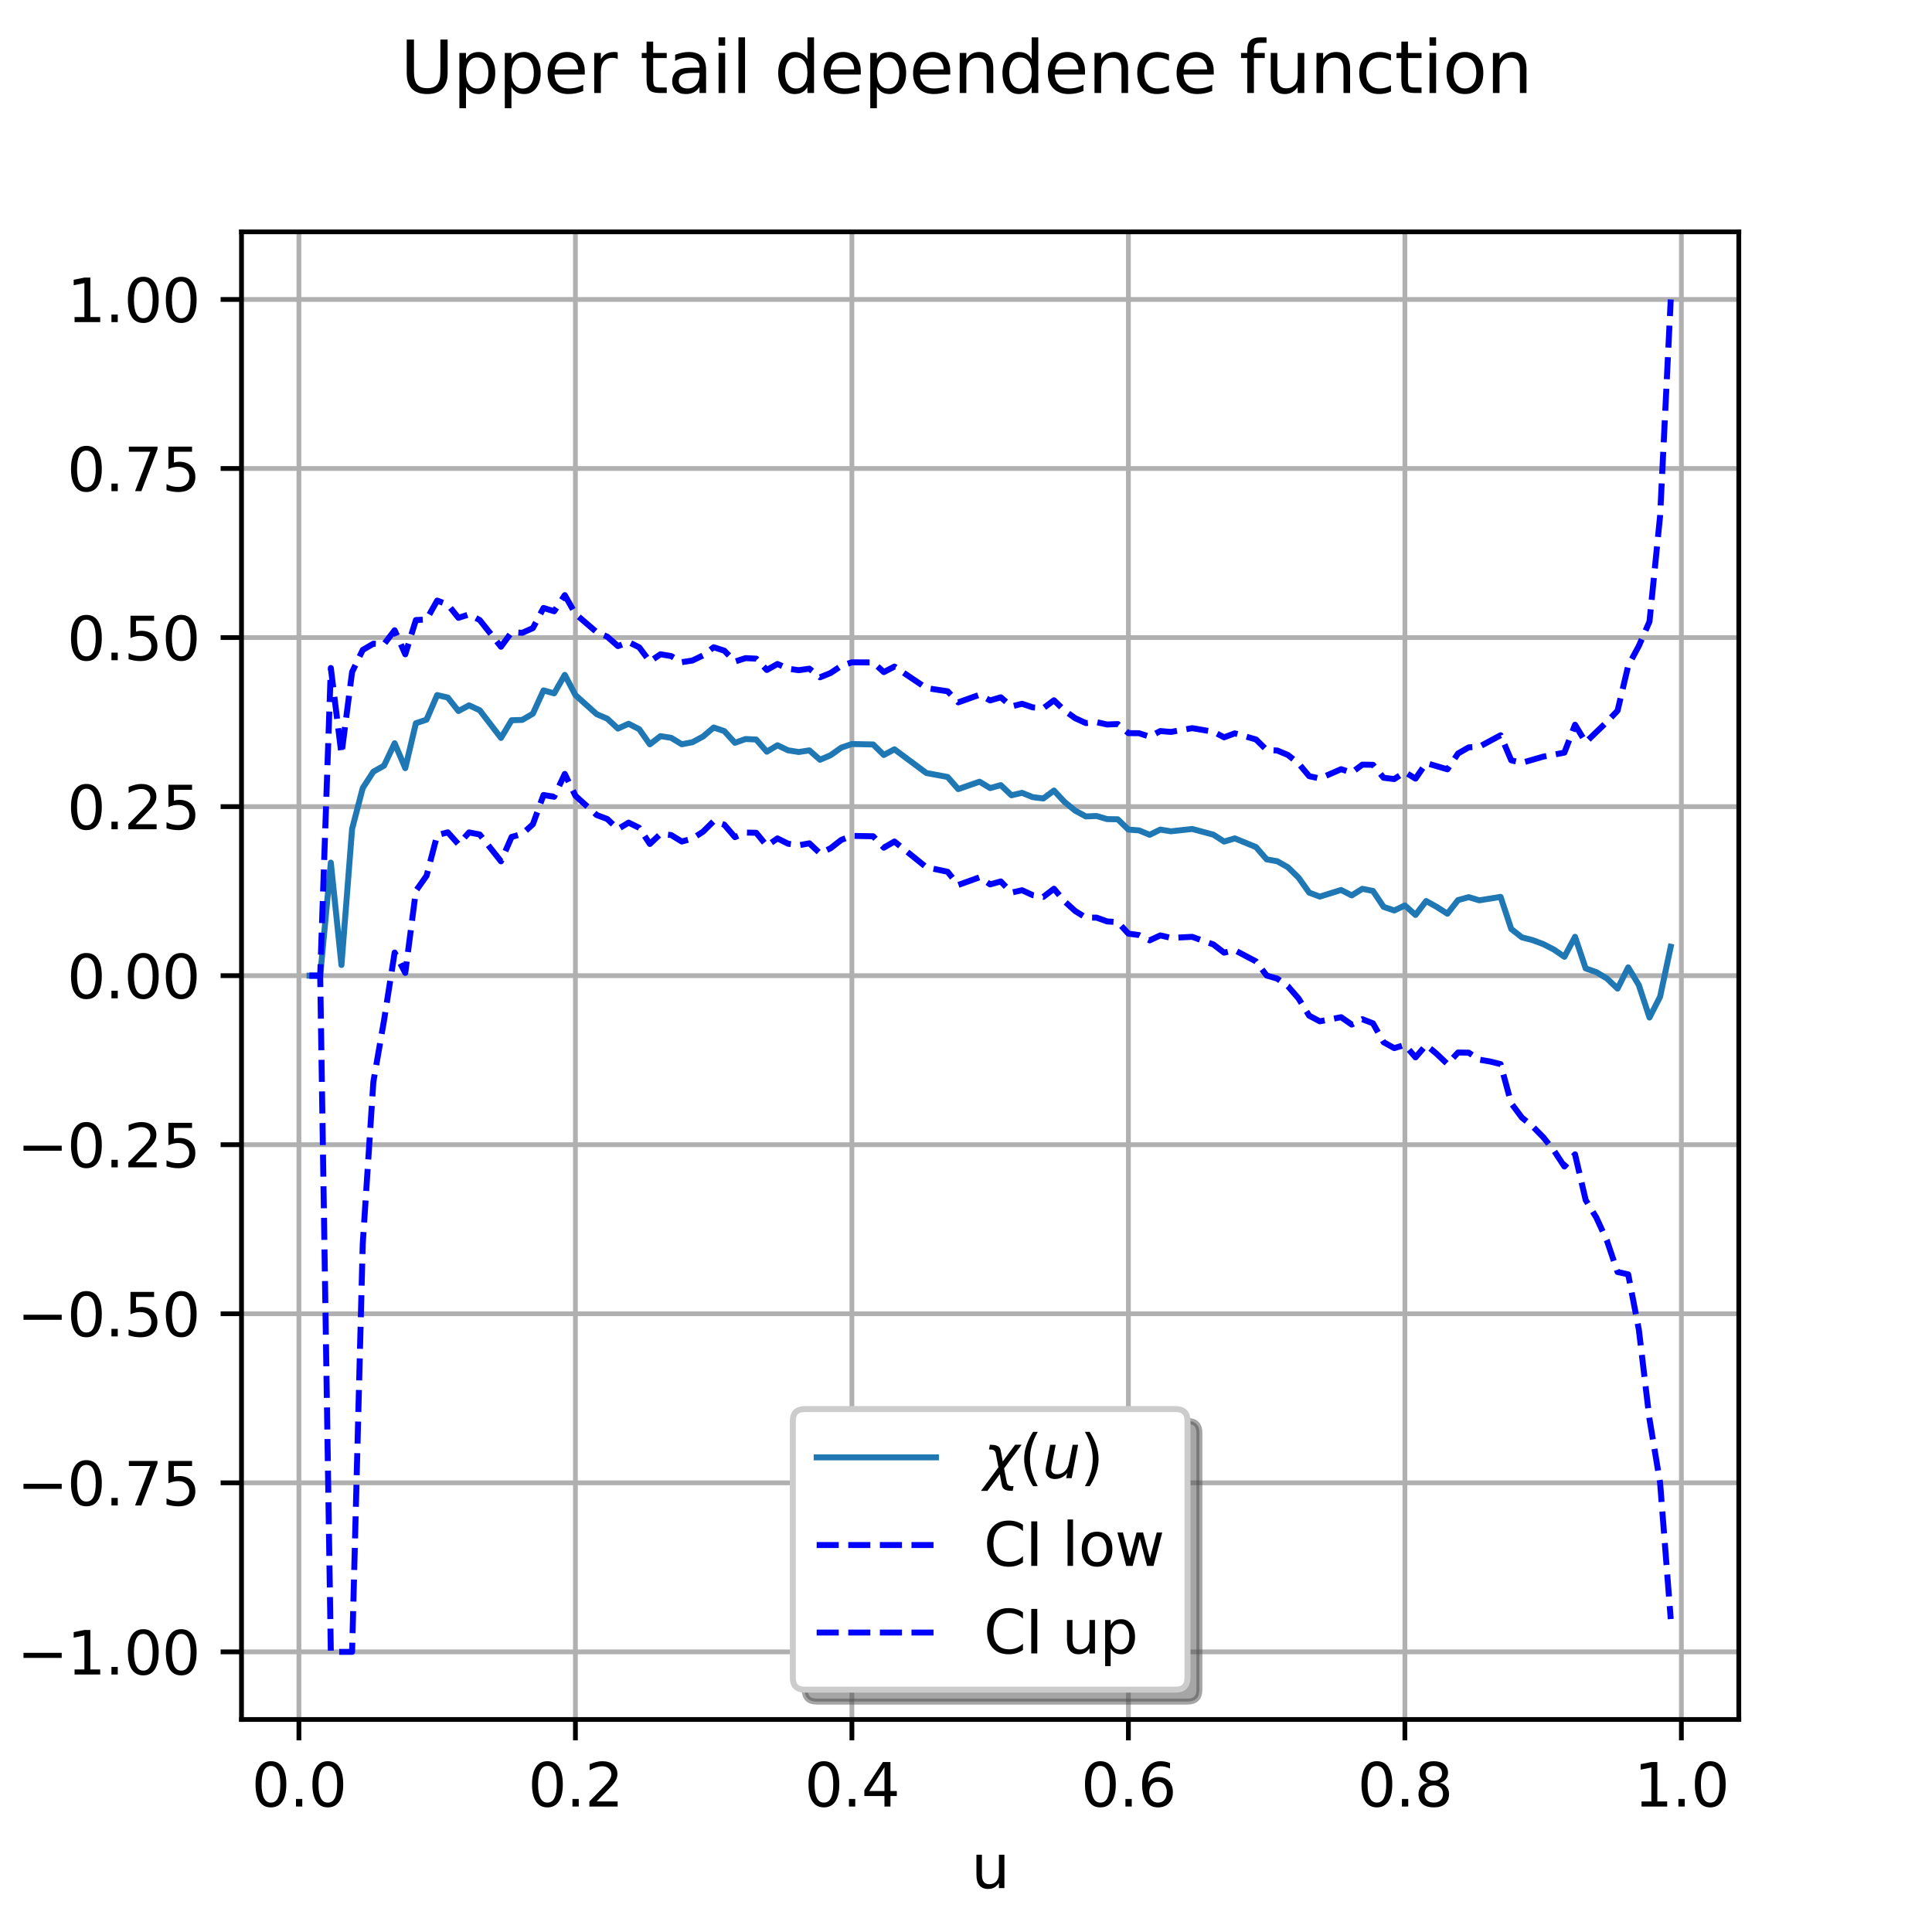 <?xml version="1.0" encoding="utf-8" standalone="no"?>
<!DOCTYPE svg PUBLIC "-//W3C//DTD SVG 1.1//EN"
  "http://www.w3.org/Graphics/SVG/1.1/DTD/svg11.dtd">
<svg xmlns:xlink="http://www.w3.org/1999/xlink" width="324pt" height="324pt" viewBox="0 0 324 324" xmlns="http://www.w3.org/2000/svg" version="1.1">
 <defs>
  <style type="text/css">*{stroke-linejoin: round; stroke-linecap: butt}</style>
 </defs>
 <g id="figure_1">
  <g id="patch_1">
   <path d="M 0 324 
L 324 324 
L 324 0 
L 0 0 
z
" style="fill: #ffffff"/>
  </g>
  <g id="axes_1">
   <g id="patch_2">
    <path d="M 40.5 288.36 
L 291.6 288.36 
L 291.6 38.88 
L 40.5 38.88 
z
" style="fill: #ffffff"/>
   </g>
   <g id="matplotlib.axis_1">
    <g id="xtick_1">
     <g id="line2d_1">
      <path d="M 50.13 288.36 
L 50.13 38.88 
" clip-path="url(#p26a3f59094)" style="fill: none; stroke: #b0b0b0; stroke-width: 0.8; stroke-linecap: square"/>
     </g>
     <g id="line2d_2">
      <defs>
       <path id="m12a6eae3e2" d="M 0 0 
L 0 3.5 
" style="stroke: #000000; stroke-width: 0.8"/>
      </defs>
      <g>
       <use xlink:href="#m12a6eae3e2" x="50.13" y="288.36" style="stroke: #000000; stroke-width: 0.8"/>
      </g>
     </g>
     <g id="text_1">
      <!-- 0.0 -->
      <g transform="translate(42.179 302.958) scale(0.1 -0.1)">
       <defs>
        <path id="DejaVuSans-30" d="M 2034 4250 
Q 1547 4250 1301 3770 
Q 1056 3291 1056 2328 
Q 1056 1369 1301 889 
Q 1547 409 2034 409 
Q 2525 409 2770 889 
Q 3016 1369 3016 2328 
Q 3016 3291 2770 3770 
Q 2525 4250 2034 4250 
z
M 2034 4750 
Q 2819 4750 3233 4129 
Q 3647 3509 3647 2328 
Q 3647 1150 3233 529 
Q 2819 -91 2034 -91 
Q 1250 -91 836 529 
Q 422 1150 422 2328 
Q 422 3509 836 4129 
Q 1250 4750 2034 4750 
z
" transform="scale(0.016)"/>
        <path id="DejaVuSans-2e" d="M 684 794 
L 1344 794 
L 1344 0 
L 684 0 
L 684 794 
z
" transform="scale(0.016)"/>
       </defs>
       <use xlink:href="#DejaVuSans-30"/>
       <use xlink:href="#DejaVuSans-2e" transform="translate(63.623 0)"/>
       <use xlink:href="#DejaVuSans-30" transform="translate(95.41 0)"/>
      </g>
     </g>
    </g>
    <g id="xtick_2">
     <g id="line2d_3">
      <path d="M 96.498 288.36 
L 96.498 38.88 
" clip-path="url(#p26a3f59094)" style="fill: none; stroke: #b0b0b0; stroke-width: 0.8; stroke-linecap: square"/>
     </g>
     <g id="line2d_4">
      <g>
       <use xlink:href="#m12a6eae3e2" x="96.498" y="288.36" style="stroke: #000000; stroke-width: 0.8"/>
      </g>
     </g>
     <g id="text_2">
      <!-- 0.2 -->
      <g transform="translate(88.547 302.958) scale(0.1 -0.1)">
       <defs>
        <path id="DejaVuSans-32" d="M 1228 531 
L 3431 531 
L 3431 0 
L 469 0 
L 469 531 
Q 828 903 1448 1529 
Q 2069 2156 2228 2338 
Q 2531 2678 2651 2914 
Q 2772 3150 2772 3378 
Q 2772 3750 2511 3984 
Q 2250 4219 1831 4219 
Q 1534 4219 1204 4116 
Q 875 4013 500 3803 
L 500 4441 
Q 881 4594 1212 4672 
Q 1544 4750 1819 4750 
Q 2544 4750 2975 4387 
Q 3406 4025 3406 3419 
Q 3406 3131 3298 2873 
Q 3191 2616 2906 2266 
Q 2828 2175 2409 1742 
Q 1991 1309 1228 531 
z
" transform="scale(0.016)"/>
       </defs>
       <use xlink:href="#DejaVuSans-30"/>
       <use xlink:href="#DejaVuSans-2e" transform="translate(63.623 0)"/>
       <use xlink:href="#DejaVuSans-32" transform="translate(95.41 0)"/>
      </g>
     </g>
    </g>
    <g id="xtick_3">
     <g id="line2d_5">
      <path d="M 142.866 288.36 
L 142.866 38.88 
" clip-path="url(#p26a3f59094)" style="fill: none; stroke: #b0b0b0; stroke-width: 0.8; stroke-linecap: square"/>
     </g>
     <g id="line2d_6">
      <g>
       <use xlink:href="#m12a6eae3e2" x="142.866" y="288.36" style="stroke: #000000; stroke-width: 0.8"/>
      </g>
     </g>
     <g id="text_3">
      <!-- 0.4 -->
      <g transform="translate(134.914 302.958) scale(0.1 -0.1)">
       <defs>
        <path id="DejaVuSans-34" d="M 2419 4116 
L 825 1625 
L 2419 1625 
L 2419 4116 
z
M 2253 4666 
L 3047 4666 
L 3047 1625 
L 3713 1625 
L 3713 1100 
L 3047 1100 
L 3047 0 
L 2419 0 
L 2419 1100 
L 313 1100 
L 313 1709 
L 2253 4666 
z
" transform="scale(0.016)"/>
       </defs>
       <use xlink:href="#DejaVuSans-30"/>
       <use xlink:href="#DejaVuSans-2e" transform="translate(63.623 0)"/>
       <use xlink:href="#DejaVuSans-34" transform="translate(95.41 0)"/>
      </g>
     </g>
    </g>
    <g id="xtick_4">
     <g id="line2d_7">
      <path d="M 189.234 288.36 
L 189.234 38.88 
" clip-path="url(#p26a3f59094)" style="fill: none; stroke: #b0b0b0; stroke-width: 0.8; stroke-linecap: square"/>
     </g>
     <g id="line2d_8">
      <g>
       <use xlink:href="#m12a6eae3e2" x="189.234" y="288.36" style="stroke: #000000; stroke-width: 0.8"/>
      </g>
     </g>
     <g id="text_4">
      <!-- 0.6 -->
      <g transform="translate(181.282 302.958) scale(0.1 -0.1)">
       <defs>
        <path id="DejaVuSans-36" d="M 2113 2584 
Q 1688 2584 1439 2293 
Q 1191 2003 1191 1497 
Q 1191 994 1439 701 
Q 1688 409 2113 409 
Q 2538 409 2786 701 
Q 3034 994 3034 1497 
Q 3034 2003 2786 2293 
Q 2538 2584 2113 2584 
z
M 3366 4563 
L 3366 3988 
Q 3128 4100 2886 4159 
Q 2644 4219 2406 4219 
Q 1781 4219 1451 3797 
Q 1122 3375 1075 2522 
Q 1259 2794 1537 2939 
Q 1816 3084 2150 3084 
Q 2853 3084 3261 2657 
Q 3669 2231 3669 1497 
Q 3669 778 3244 343 
Q 2819 -91 2113 -91 
Q 1303 -91 875 529 
Q 447 1150 447 2328 
Q 447 3434 972 4092 
Q 1497 4750 2381 4750 
Q 2619 4750 2861 4703 
Q 3103 4656 3366 4563 
z
" transform="scale(0.016)"/>
       </defs>
       <use xlink:href="#DejaVuSans-30"/>
       <use xlink:href="#DejaVuSans-2e" transform="translate(63.623 0)"/>
       <use xlink:href="#DejaVuSans-36" transform="translate(95.41 0)"/>
      </g>
     </g>
    </g>
    <g id="xtick_5">
     <g id="line2d_9">
      <path d="M 235.602 288.36 
L 235.602 38.88 
" clip-path="url(#p26a3f59094)" style="fill: none; stroke: #b0b0b0; stroke-width: 0.8; stroke-linecap: square"/>
     </g>
     <g id="line2d_10">
      <g>
       <use xlink:href="#m12a6eae3e2" x="235.602" y="288.36" style="stroke: #000000; stroke-width: 0.8"/>
      </g>
     </g>
     <g id="text_5">
      <!-- 0.8 -->
      <g transform="translate(227.65 302.958) scale(0.1 -0.1)">
       <defs>
        <path id="DejaVuSans-38" d="M 2034 2216 
Q 1584 2216 1326 1975 
Q 1069 1734 1069 1313 
Q 1069 891 1326 650 
Q 1584 409 2034 409 
Q 2484 409 2743 651 
Q 3003 894 3003 1313 
Q 3003 1734 2745 1975 
Q 2488 2216 2034 2216 
z
M 1403 2484 
Q 997 2584 770 2862 
Q 544 3141 544 3541 
Q 544 4100 942 4425 
Q 1341 4750 2034 4750 
Q 2731 4750 3128 4425 
Q 3525 4100 3525 3541 
Q 3525 3141 3298 2862 
Q 3072 2584 2669 2484 
Q 3125 2378 3379 2068 
Q 3634 1759 3634 1313 
Q 3634 634 3220 271 
Q 2806 -91 2034 -91 
Q 1263 -91 848 271 
Q 434 634 434 1313 
Q 434 1759 690 2068 
Q 947 2378 1403 2484 
z
M 1172 3481 
Q 1172 3119 1398 2916 
Q 1625 2713 2034 2713 
Q 2441 2713 2670 2916 
Q 2900 3119 2900 3481 
Q 2900 3844 2670 4047 
Q 2441 4250 2034 4250 
Q 1625 4250 1398 4047 
Q 1172 3844 1172 3481 
z
" transform="scale(0.016)"/>
       </defs>
       <use xlink:href="#DejaVuSans-30"/>
       <use xlink:href="#DejaVuSans-2e" transform="translate(63.623 0)"/>
       <use xlink:href="#DejaVuSans-38" transform="translate(95.41 0)"/>
      </g>
     </g>
    </g>
    <g id="xtick_6">
     <g id="line2d_11">
      <path d="M 281.97 288.36 
L 281.97 38.88 
" clip-path="url(#p26a3f59094)" style="fill: none; stroke: #b0b0b0; stroke-width: 0.8; stroke-linecap: square"/>
     </g>
     <g id="line2d_12">
      <g>
       <use xlink:href="#m12a6eae3e2" x="281.97" y="288.36" style="stroke: #000000; stroke-width: 0.8"/>
      </g>
     </g>
     <g id="text_6">
      <!-- 1.0 -->
      <g transform="translate(274.018 302.958) scale(0.1 -0.1)">
       <defs>
        <path id="DejaVuSans-31" d="M 794 531 
L 1825 531 
L 1825 4091 
L 703 3866 
L 703 4441 
L 1819 4666 
L 2450 4666 
L 2450 531 
L 3481 531 
L 3481 0 
L 794 0 
L 794 531 
z
" transform="scale(0.016)"/>
       </defs>
       <use xlink:href="#DejaVuSans-31"/>
       <use xlink:href="#DejaVuSans-2e" transform="translate(63.623 0)"/>
       <use xlink:href="#DejaVuSans-30" transform="translate(95.41 0)"/>
      </g>
     </g>
    </g>
    <g id="text_7">
     <!-- u -->
     <g transform="translate(162.881 316.637) scale(0.1 -0.1)">
      <defs>
       <path id="DejaVuSans-75" d="M 544 1381 
L 544 3500 
L 1119 3500 
L 1119 1403 
Q 1119 906 1312 657 
Q 1506 409 1894 409 
Q 2359 409 2629 706 
Q 2900 1003 2900 1516 
L 2900 3500 
L 3475 3500 
L 3475 0 
L 2900 0 
L 2900 538 
Q 2691 219 2414 64 
Q 2138 -91 1772 -91 
Q 1169 -91 856 284 
Q 544 659 544 1381 
z
M 1991 3584 
L 1991 3584 
z
" transform="scale(0.016)"/>
      </defs>
      <use xlink:href="#DejaVuSans-75"/>
     </g>
    </g>
   </g>
   <g id="matplotlib.axis_2">
    <g id="ytick_1">
     <g id="line2d_13">
      <path d="M 40.5 277.02 
L 291.6 277.02 
" clip-path="url(#p26a3f59094)" style="fill: none; stroke: #b0b0b0; stroke-width: 0.8; stroke-linecap: square"/>
     </g>
     <g id="line2d_14">
      <defs>
       <path id="m777d303956" d="M 0 0 
L -3.5 0 
" style="stroke: #000000; stroke-width: 0.8"/>
      </defs>
      <g>
       <use xlink:href="#m777d303956" x="40.5" y="277.02" style="stroke: #000000; stroke-width: 0.8"/>
      </g>
     </g>
     <g id="text_8">
      <!-- −1.00 -->
      <g transform="translate(2.855 280.819) scale(0.1 -0.1)">
       <defs>
        <path id="DejaVuSans-2212" d="M 678 2272 
L 4684 2272 
L 4684 1741 
L 678 1741 
L 678 2272 
z
" transform="scale(0.016)"/>
       </defs>
       <use xlink:href="#DejaVuSans-2212"/>
       <use xlink:href="#DejaVuSans-31" transform="translate(83.789 0)"/>
       <use xlink:href="#DejaVuSans-2e" transform="translate(147.412 0)"/>
       <use xlink:href="#DejaVuSans-30" transform="translate(179.199 0)"/>
       <use xlink:href="#DejaVuSans-30" transform="translate(242.822 0)"/>
      </g>
     </g>
    </g>
    <g id="ytick_2">
     <g id="line2d_15">
      <path d="M 40.5 248.67 
L 291.6 248.67 
" clip-path="url(#p26a3f59094)" style="fill: none; stroke: #b0b0b0; stroke-width: 0.8; stroke-linecap: square"/>
     </g>
     <g id="line2d_16">
      <g>
       <use xlink:href="#m777d303956" x="40.5" y="248.67" style="stroke: #000000; stroke-width: 0.8"/>
      </g>
     </g>
     <g id="text_9">
      <!-- −0.75 -->
      <g transform="translate(2.855 252.469) scale(0.1 -0.1)">
       <defs>
        <path id="DejaVuSans-37" d="M 525 4666 
L 3525 4666 
L 3525 4397 
L 1831 0 
L 1172 0 
L 2766 4134 
L 525 4134 
L 525 4666 
z
" transform="scale(0.016)"/>
        <path id="DejaVuSans-35" d="M 691 4666 
L 3169 4666 
L 3169 4134 
L 1269 4134 
L 1269 2991 
Q 1406 3038 1543 3061 
Q 1681 3084 1819 3084 
Q 2600 3084 3056 2656 
Q 3513 2228 3513 1497 
Q 3513 744 3044 326 
Q 2575 -91 1722 -91 
Q 1428 -91 1123 -41 
Q 819 9 494 109 
L 494 744 
Q 775 591 1075 516 
Q 1375 441 1709 441 
Q 2250 441 2565 725 
Q 2881 1009 2881 1497 
Q 2881 1984 2565 2268 
Q 2250 2553 1709 2553 
Q 1456 2553 1204 2497 
Q 953 2441 691 2322 
L 691 4666 
z
" transform="scale(0.016)"/>
       </defs>
       <use xlink:href="#DejaVuSans-2212"/>
       <use xlink:href="#DejaVuSans-30" transform="translate(83.789 0)"/>
       <use xlink:href="#DejaVuSans-2e" transform="translate(147.412 0)"/>
       <use xlink:href="#DejaVuSans-37" transform="translate(179.199 0)"/>
       <use xlink:href="#DejaVuSans-35" transform="translate(242.822 0)"/>
      </g>
     </g>
    </g>
    <g id="ytick_3">
     <g id="line2d_17">
      <path d="M 40.5 220.32 
L 291.6 220.32 
" clip-path="url(#p26a3f59094)" style="fill: none; stroke: #b0b0b0; stroke-width: 0.8; stroke-linecap: square"/>
     </g>
     <g id="line2d_18">
      <g>
       <use xlink:href="#m777d303956" x="40.5" y="220.32" style="stroke: #000000; stroke-width: 0.8"/>
      </g>
     </g>
     <g id="text_10">
      <!-- −0.50 -->
      <g transform="translate(2.855 224.119) scale(0.1 -0.1)">
       <use xlink:href="#DejaVuSans-2212"/>
       <use xlink:href="#DejaVuSans-30" transform="translate(83.789 0)"/>
       <use xlink:href="#DejaVuSans-2e" transform="translate(147.412 0)"/>
       <use xlink:href="#DejaVuSans-35" transform="translate(179.199 0)"/>
       <use xlink:href="#DejaVuSans-30" transform="translate(242.822 0)"/>
      </g>
     </g>
    </g>
    <g id="ytick_4">
     <g id="line2d_19">
      <path d="M 40.5 191.97 
L 291.6 191.97 
" clip-path="url(#p26a3f59094)" style="fill: none; stroke: #b0b0b0; stroke-width: 0.8; stroke-linecap: square"/>
     </g>
     <g id="line2d_20">
      <g>
       <use xlink:href="#m777d303956" x="40.5" y="191.97" style="stroke: #000000; stroke-width: 0.8"/>
      </g>
     </g>
     <g id="text_11">
      <!-- −0.25 -->
      <g transform="translate(2.855 195.769) scale(0.1 -0.1)">
       <use xlink:href="#DejaVuSans-2212"/>
       <use xlink:href="#DejaVuSans-30" transform="translate(83.789 0)"/>
       <use xlink:href="#DejaVuSans-2e" transform="translate(147.412 0)"/>
       <use xlink:href="#DejaVuSans-32" transform="translate(179.199 0)"/>
       <use xlink:href="#DejaVuSans-35" transform="translate(242.822 0)"/>
      </g>
     </g>
    </g>
    <g id="ytick_5">
     <g id="line2d_21">
      <path d="M 40.5 163.62 
L 291.6 163.62 
" clip-path="url(#p26a3f59094)" style="fill: none; stroke: #b0b0b0; stroke-width: 0.8; stroke-linecap: square"/>
     </g>
     <g id="line2d_22">
      <g>
       <use xlink:href="#m777d303956" x="40.5" y="163.62" style="stroke: #000000; stroke-width: 0.8"/>
      </g>
     </g>
     <g id="text_12">
      <!-- 0.00 -->
      <g transform="translate(11.234 167.419) scale(0.1 -0.1)">
       <use xlink:href="#DejaVuSans-30"/>
       <use xlink:href="#DejaVuSans-2e" transform="translate(63.623 0)"/>
       <use xlink:href="#DejaVuSans-30" transform="translate(95.41 0)"/>
       <use xlink:href="#DejaVuSans-30" transform="translate(159.033 0)"/>
      </g>
     </g>
    </g>
    <g id="ytick_6">
     <g id="line2d_23">
      <path d="M 40.5 135.27 
L 291.6 135.27 
" clip-path="url(#p26a3f59094)" style="fill: none; stroke: #b0b0b0; stroke-width: 0.8; stroke-linecap: square"/>
     </g>
     <g id="line2d_24">
      <g>
       <use xlink:href="#m777d303956" x="40.5" y="135.27" style="stroke: #000000; stroke-width: 0.8"/>
      </g>
     </g>
     <g id="text_13">
      <!-- 0.25 -->
      <g transform="translate(11.234 139.069) scale(0.1 -0.1)">
       <use xlink:href="#DejaVuSans-30"/>
       <use xlink:href="#DejaVuSans-2e" transform="translate(63.623 0)"/>
       <use xlink:href="#DejaVuSans-32" transform="translate(95.41 0)"/>
       <use xlink:href="#DejaVuSans-35" transform="translate(159.033 0)"/>
      </g>
     </g>
    </g>
    <g id="ytick_7">
     <g id="line2d_25">
      <path d="M 40.5 106.92 
L 291.6 106.92 
" clip-path="url(#p26a3f59094)" style="fill: none; stroke: #b0b0b0; stroke-width: 0.8; stroke-linecap: square"/>
     </g>
     <g id="line2d_26">
      <g>
       <use xlink:href="#m777d303956" x="40.5" y="106.92" style="stroke: #000000; stroke-width: 0.8"/>
      </g>
     </g>
     <g id="text_14">
      <!-- 0.50 -->
      <g transform="translate(11.234 110.719) scale(0.1 -0.1)">
       <use xlink:href="#DejaVuSans-30"/>
       <use xlink:href="#DejaVuSans-2e" transform="translate(63.623 0)"/>
       <use xlink:href="#DejaVuSans-35" transform="translate(95.41 0)"/>
       <use xlink:href="#DejaVuSans-30" transform="translate(159.033 0)"/>
      </g>
     </g>
    </g>
    <g id="ytick_8">
     <g id="line2d_27">
      <path d="M 40.5 78.57 
L 291.6 78.57 
" clip-path="url(#p26a3f59094)" style="fill: none; stroke: #b0b0b0; stroke-width: 0.8; stroke-linecap: square"/>
     </g>
     <g id="line2d_28">
      <g>
       <use xlink:href="#m777d303956" x="40.5" y="78.57" style="stroke: #000000; stroke-width: 0.8"/>
      </g>
     </g>
     <g id="text_15">
      <!-- 0.75 -->
      <g transform="translate(11.234 82.369) scale(0.1 -0.1)">
       <use xlink:href="#DejaVuSans-30"/>
       <use xlink:href="#DejaVuSans-2e" transform="translate(63.623 0)"/>
       <use xlink:href="#DejaVuSans-37" transform="translate(95.41 0)"/>
       <use xlink:href="#DejaVuSans-35" transform="translate(159.033 0)"/>
      </g>
     </g>
    </g>
    <g id="ytick_9">
     <g id="line2d_29">
      <path d="M 40.5 50.22 
L 291.6 50.22 
" clip-path="url(#p26a3f59094)" style="fill: none; stroke: #b0b0b0; stroke-width: 0.8; stroke-linecap: square"/>
     </g>
     <g id="line2d_30">
      <g>
       <use xlink:href="#m777d303956" x="40.5" y="50.22" style="stroke: #000000; stroke-width: 0.8"/>
      </g>
     </g>
     <g id="text_16">
      <!-- 1.00 -->
      <g transform="translate(11.234 54.019) scale(0.1 -0.1)">
       <use xlink:href="#DejaVuSans-31"/>
       <use xlink:href="#DejaVuSans-2e" transform="translate(63.623 0)"/>
       <use xlink:href="#DejaVuSans-30" transform="translate(95.41 0)"/>
       <use xlink:href="#DejaVuSans-30" transform="translate(159.033 0)"/>
      </g>
     </g>
    </g>
    <g id="text_17">
     <!-- $\chi(u)$ -->
     <g transform="translate(-3.245 173.67) rotate(-90) scale(0.1 -0.1)">
      <defs>
       <path id="DejaVuSans-Oblique-3c7" d="M 1922 -781 
L 1691 416 
L 394 -1334 
L -284 -1334 
L 1553 1141 
L 1269 2613 
Q 1194 3006 713 3006 
L 559 3006 
L 653 3500 
L 872 3494 
Q 1675 3472 1775 2950 
L 2006 1753 
L 3303 3503 
L 3981 3503 
L 2144 1028 
L 2428 -444 
Q 2503 -838 2984 -838 
L 3138 -838 
L 3044 -1331 
L 2825 -1325 
Q 2022 -1303 1922 -781 
z
" transform="scale(0.016)"/>
       <path id="DejaVuSans-28" d="M 1984 4856 
Q 1566 4138 1362 3434 
Q 1159 2731 1159 2009 
Q 1159 1288 1364 580 
Q 1569 -128 1984 -844 
L 1484 -844 
Q 1016 -109 783 600 
Q 550 1309 550 2009 
Q 550 2706 781 3412 
Q 1013 4119 1484 4856 
L 1984 4856 
z
" transform="scale(0.016)"/>
       <path id="DejaVuSans-Oblique-75" d="M 428 1388 
L 838 3500 
L 1416 3500 
L 1006 1409 
Q 975 1256 961 1147 
Q 947 1038 947 966 
Q 947 700 1109 554 
Q 1272 409 1569 409 
Q 2031 409 2368 721 
Q 2706 1034 2809 1563 
L 3194 3500 
L 3769 3500 
L 3091 0 
L 2516 0 
L 2631 550 
Q 2388 244 2052 76 
Q 1716 -91 1338 -91 
Q 878 -91 622 161 
Q 366 413 366 863 
Q 366 956 381 1097 
Q 397 1238 428 1388 
z
" transform="scale(0.016)"/>
       <path id="DejaVuSans-29" d="M 513 4856 
L 1013 4856 
Q 1481 4119 1714 3412 
Q 1947 2706 1947 2009 
Q 1947 1309 1714 600 
Q 1481 -109 1013 -844 
L 513 -844 
Q 928 -128 1133 580 
Q 1338 1288 1338 2009 
Q 1338 2731 1133 3434 
Q 928 4138 513 4856 
z
" transform="scale(0.016)"/>
      </defs>
      <use xlink:href="#DejaVuSans-Oblique-3c7" transform="translate(0 0.125)"/>
      <use xlink:href="#DejaVuSans-28" transform="translate(59.18 0.125)"/>
      <use xlink:href="#DejaVuSans-Oblique-75" transform="translate(98.193 0.125)"/>
      <use xlink:href="#DejaVuSans-29" transform="translate(161.572 0.125)"/>
     </g>
    </g>
   </g>
   <g id="line2d_31">
    <path d="M 51.914 163.62 
L 53.697 163.62 
L 55.48 144.662 
L 57.264 161.837 
L 59.047 139.011 
L 60.831 132.162 
L 62.614 129.409 
L 64.397 128.411 
L 66.181 124.645 
L 67.964 128.822 
L 69.747 121.289 
L 71.531 120.689 
L 73.314 116.562 
L 75.098 116.983 
L 76.881 119.236 
L 78.664 118.287 
L 80.448 119.11 
L 84.014 123.752 
L 85.798 120.785 
L 87.581 120.729 
L 89.365 119.685 
L 91.148 115.779 
L 92.931 116.279 
L 94.715 113.177 
L 96.498 116.565 
L 100.065 119.768 
L 101.848 120.53 
L 103.632 122.185 
L 105.415 121.374 
L 107.198 122.285 
L 108.982 124.826 
L 110.765 123.451 
L 112.549 123.733 
L 114.332 124.814 
L 116.115 124.474 
L 117.899 123.519 
L 119.682 122.005 
L 121.465 122.606 
L 123.249 124.569 
L 125.032 123.935 
L 126.816 124.022 
L 128.599 126.062 
L 130.382 124.98 
L 132.166 125.833 
L 133.949 126.113 
L 135.733 125.84 
L 137.516 127.413 
L 139.299 126.647 
L 141.083 125.382 
L 142.866 124.772 
L 146.433 124.848 
L 148.216 126.614 
L 150 125.657 
L 155.35 129.634 
L 158.916 130.299 
L 160.7 132.336 
L 164.267 131.091 
L 166.05 132.164 
L 167.833 131.667 
L 169.617 133.368 
L 171.4 132.962 
L 173.184 133.679 
L 174.967 133.906 
L 176.75 132.576 
L 178.534 134.502 
L 180.317 135.952 
L 182.1 136.916 
L 183.884 136.845 
L 185.667 137.367 
L 187.451 137.395 
L 189.234 139.123 
L 191.017 139.257 
L 192.801 139.999 
L 194.584 139.122 
L 196.367 139.411 
L 199.934 139.022 
L 203.501 139.98 
L 205.284 141.132 
L 207.068 140.598 
L 210.635 142.059 
L 212.418 144.116 
L 214.201 144.433 
L 215.985 145.444 
L 217.768 147.182 
L 219.551 149.691 
L 221.335 150.363 
L 224.902 149.251 
L 226.685 150.159 
L 228.468 149.052 
L 230.252 149.415 
L 232.035 152.085 
L 233.818 152.688 
L 235.602 151.847 
L 237.385 153.436 
L 239.169 151.103 
L 240.952 152.091 
L 242.735 153.232 
L 244.519 150.944 
L 246.302 150.453 
L 248.086 150.987 
L 251.652 150.408 
L 253.436 155.789 
L 255.219 157.194 
L 257.002 157.654 
L 258.786 158.318 
L 260.569 159.23 
L 262.353 160.454 
L 264.136 157.102 
L 265.919 162.401 
L 267.703 163.032 
L 269.486 164.094 
L 271.269 165.79 
L 273.053 162.232 
L 274.836 165.197 
L 276.62 170.642 
L 278.403 167.148 
L 280.186 158.767 
L 280.186 158.767 
" clip-path="url(#p26a3f59094)" style="fill: none; stroke: #1f77b4; stroke-linecap: square"/>
   </g>
   <g id="line2d_32">
    <path d="M 51.914 163.62 
L 53.697 163.62 
L 55.48 277.02 
L 59.047 277.02 
L 60.831 208.631 
L 62.614 181.427 
L 64.397 171.154 
L 66.181 159.741 
L 67.964 163.158 
L 69.747 149.395 
L 71.531 146.877 
L 73.314 140.053 
L 75.098 139.585 
L 76.881 141.578 
L 78.664 139.598 
L 80.448 139.944 
L 84.014 144.449 
L 85.798 140.353 
L 87.581 139.85 
L 89.365 138.227 
L 91.148 133.323 
L 92.931 133.619 
L 94.715 129.791 
L 96.498 133.45 
L 100.065 136.682 
L 101.848 137.353 
L 103.632 139.046 
L 105.415 137.956 
L 107.198 138.825 
L 108.982 141.534 
L 110.765 139.85 
L 112.549 140.037 
L 114.332 141.125 
L 116.115 140.637 
L 117.899 139.477 
L 119.682 137.713 
L 121.465 138.299 
L 123.249 140.391 
L 125.032 139.624 
L 126.816 139.659 
L 128.599 141.842 
L 130.382 140.604 
L 132.166 141.493 
L 133.949 141.758 
L 135.733 141.425 
L 137.516 143.11 
L 139.299 142.249 
L 141.083 140.854 
L 142.866 140.178 
L 146.433 140.245 
L 148.216 142.156 
L 150 141.122 
L 155.35 145.445 
L 158.916 146.195 
L 160.7 148.411 
L 164.267 147.127 
L 166.05 148.315 
L 167.833 147.819 
L 169.617 149.686 
L 171.4 149.296 
L 173.184 150.115 
L 174.967 150.411 
L 176.75 149.044 
L 178.534 151.17 
L 180.317 152.787 
L 182.1 153.889 
L 183.884 153.886 
L 185.667 154.524 
L 187.451 154.638 
L 189.234 156.573 
L 191.017 156.809 
L 192.801 157.7 
L 194.584 156.868 
L 196.367 157.287 
L 199.934 157.11 
L 203.501 158.396 
L 205.284 159.766 
L 207.068 159.347 
L 210.635 161.228 
L 212.418 163.596 
L 214.201 164.117 
L 215.985 165.388 
L 217.768 167.445 
L 219.551 170.334 
L 221.335 171.278 
L 224.902 170.586 
L 226.685 171.824 
L 228.468 170.926 
L 230.252 171.615 
L 232.035 174.785 
L 233.818 175.77 
L 235.602 175.236 
L 237.385 177.323 
L 239.169 175.243 
L 240.952 176.744 
L 242.735 178.443 
L 244.519 176.508 
L 246.302 176.535 
L 248.086 177.708 
L 249.869 178.01 
L 251.652 178.453 
L 253.436 185.031 
L 255.219 187.417 
L 257.002 188.885 
L 258.786 190.688 
L 260.569 192.902 
L 262.353 195.627 
L 264.136 193.583 
L 265.919 201.244 
L 267.703 204.173 
L 269.486 208.056 
L 271.269 213.32 
L 273.053 213.716 
L 274.836 222.975 
L 276.62 237.96 
L 278.403 248.684 
L 280.186 271.519 
L 280.186 271.519 
" clip-path="url(#p26a3f59094)" style="fill: none; stroke-dasharray: 3.7,1.6; stroke-dashoffset: 0; stroke: #0000ff"/>
   </g>
   <g id="line2d_33">
    <path d="M 51.914 163.62 
L 53.697 163.62 
L 55.48 112.021 
L 57.264 126.499 
L 59.047 112.695 
L 60.831 109 
L 62.614 107.951 
L 64.397 108.034 
L 66.181 105.696 
L 67.964 109.73 
L 69.747 103.981 
L 71.531 103.893 
L 73.314 100.723 
L 75.098 101.387 
L 76.881 103.613 
L 78.664 103.036 
L 80.448 103.98 
L 84.014 108.462 
L 85.798 106.017 
L 87.581 106.124 
L 89.365 105.334 
L 91.148 101.956 
L 92.931 102.511 
L 94.715 99.805 
L 96.498 102.954 
L 100.065 106.014 
L 101.848 106.779 
L 103.632 108.351 
L 105.415 107.673 
L 107.198 108.56 
L 108.982 110.933 
L 110.765 109.722 
L 112.549 110.021 
L 114.332 111.05 
L 116.115 110.771 
L 117.899 109.919 
L 119.682 108.545 
L 121.465 109.117 
L 123.249 110.945 
L 125.032 110.37 
L 126.816 110.458 
L 128.599 112.353 
L 130.382 111.351 
L 132.166 112.14 
L 133.949 112.395 
L 135.733 112.134 
L 137.516 113.586 
L 139.299 112.86 
L 141.083 111.663 
L 142.866 111.073 
L 146.433 111.092 
L 148.216 112.713 
L 150 111.785 
L 155.35 115.394 
L 158.916 115.928 
L 160.7 117.789 
L 164.267 116.516 
L 166.05 117.465 
L 167.833 116.938 
L 169.617 118.471 
L 171.4 118.023 
L 173.184 118.626 
L 174.967 118.766 
L 176.75 117.437 
L 178.534 119.168 
L 180.317 120.446 
L 182.1 121.265 
L 183.884 121.105 
L 185.667 121.5 
L 187.451 121.425 
L 189.234 122.946 
L 191.017 122.961 
L 192.801 123.545 
L 194.584 122.6 
L 196.367 122.747 
L 199.934 122.112 
L 203.501 122.722 
L 205.284 123.651 
L 207.068 122.985 
L 210.635 124.012 
L 212.418 125.762 
L 214.201 125.864 
L 215.985 126.61 
L 217.768 128.03 
L 219.551 130.163 
L 221.335 130.556 
L 224.902 128.993 
L 226.685 129.567 
L 228.468 128.231 
L 230.252 128.26 
L 232.035 130.435 
L 233.818 130.649 
L 235.602 129.486 
L 237.385 130.578 
L 239.169 127.967 
L 242.735 129.018 
L 244.519 126.358 
L 246.302 125.336 
L 248.086 125.225 
L 251.652 123.303 
L 253.436 127.505 
L 255.219 127.927 
L 258.786 126.893 
L 262.353 126.219 
L 264.136 121.537 
L 265.919 124.489 
L 269.486 121.056 
L 271.269 119.184 
L 273.053 111.65 
L 274.836 108.325 
L 276.62 104.244 
L 278.403 86.51 
L 280.186 50.22 
L 280.186 50.22 
" clip-path="url(#p26a3f59094)" style="fill: none; stroke-dasharray: 3.7,1.6; stroke-dashoffset: 0; stroke: #0000ff"/>
   </g>
   <g id="patch_3">
    <path d="M 40.5 288.36 
L 40.5 38.88 
" style="fill: none; stroke: #000000; stroke-width: 0.8; stroke-linejoin: miter; stroke-linecap: square"/>
   </g>
   <g id="patch_4">
    <path d="M 291.6 288.36 
L 291.6 38.88 
" style="fill: none; stroke: #000000; stroke-width: 0.8; stroke-linejoin: miter; stroke-linecap: square"/>
   </g>
   <g id="patch_5">
    <path d="M 40.5 288.36 
L 291.6 288.36 
" style="fill: none; stroke: #000000; stroke-width: 0.8; stroke-linejoin: miter; stroke-linecap: square"/>
   </g>
   <g id="patch_6">
    <path d="M 40.5 38.88 
L 291.6 38.88 
" style="fill: none; stroke: #000000; stroke-width: 0.8; stroke-linejoin: miter; stroke-linecap: square"/>
   </g>
   <g id="legend_1">
    <g id="patch_7">
     <path d="M 136.957 285.36 
L 199.143 285.36 
Q 201.143 285.36 201.143 283.36 
L 201.143 240.304 
Q 201.143 238.304 199.143 238.304 
L 136.957 238.304 
Q 134.957 238.304 134.957 240.304 
L 134.957 283.36 
Q 134.957 285.36 136.957 285.36 
z
" style="fill: #4d4d4d; opacity: 0.5; stroke: #4d4d4d; stroke-linejoin: miter"/>
    </g>
    <g id="patch_8">
     <path d="M 134.957 283.36 
L 197.143 283.36 
Q 199.143 283.36 199.143 281.36 
L 199.143 238.304 
Q 199.143 236.304 197.143 236.304 
L 134.957 236.304 
Q 132.957 236.304 132.957 238.304 
L 132.957 281.36 
Q 132.957 283.36 134.957 283.36 
z
" style="fill: #ffffff; stroke: #cccccc; stroke-linejoin: miter"/>
    </g>
    <g id="line2d_34">
     <path d="M 136.957 244.404 
L 146.957 244.404 
L 156.957 244.404 
" style="fill: none; stroke: #1f77b4; stroke-linecap: square"/>
    </g>
    <g id="text_18">
     <!-- $\chi(u)$ -->
     <g transform="translate(164.957 247.904) scale(0.1 -0.1)">
      <use xlink:href="#DejaVuSans-Oblique-3c7" transform="translate(0 0.125)"/>
      <use xlink:href="#DejaVuSans-28" transform="translate(59.18 0.125)"/>
      <use xlink:href="#DejaVuSans-Oblique-75" transform="translate(98.193 0.125)"/>
      <use xlink:href="#DejaVuSans-29" transform="translate(161.572 0.125)"/>
     </g>
    </g>
    <g id="line2d_35">
     <path d="M 136.957 259.102 
L 146.957 259.102 
L 156.957 259.102 
" style="fill: none; stroke-dasharray: 3.7,1.6; stroke-dashoffset: 0; stroke: #0000ff"/>
    </g>
    <g id="text_19">
     <!-- CI low -->
     <g transform="translate(164.957 262.602) scale(0.1 -0.1)">
      <defs>
       <path id="DejaVuSans-43" d="M 4122 4306 
L 4122 3641 
Q 3803 3938 3442 4084 
Q 3081 4231 2675 4231 
Q 1875 4231 1450 3742 
Q 1025 3253 1025 2328 
Q 1025 1406 1450 917 
Q 1875 428 2675 428 
Q 3081 428 3442 575 
Q 3803 722 4122 1019 
L 4122 359 
Q 3791 134 3420 21 
Q 3050 -91 2638 -91 
Q 1578 -91 968 557 
Q 359 1206 359 2328 
Q 359 3453 968 4101 
Q 1578 4750 2638 4750 
Q 3056 4750 3426 4639 
Q 3797 4528 4122 4306 
z
" transform="scale(0.016)"/>
       <path id="DejaVuSans-49" d="M 628 4666 
L 1259 4666 
L 1259 0 
L 628 0 
L 628 4666 
z
" transform="scale(0.016)"/>
       <path id="DejaVuSans-20" transform="scale(0.016)"/>
       <path id="DejaVuSans-6c" d="M 603 4863 
L 1178 4863 
L 1178 0 
L 603 0 
L 603 4863 
z
" transform="scale(0.016)"/>
       <path id="DejaVuSans-6f" d="M 1959 3097 
Q 1497 3097 1228 2736 
Q 959 2375 959 1747 
Q 959 1119 1226 758 
Q 1494 397 1959 397 
Q 2419 397 2687 759 
Q 2956 1122 2956 1747 
Q 2956 2369 2687 2733 
Q 2419 3097 1959 3097 
z
M 1959 3584 
Q 2709 3584 3137 3096 
Q 3566 2609 3566 1747 
Q 3566 888 3137 398 
Q 2709 -91 1959 -91 
Q 1206 -91 779 398 
Q 353 888 353 1747 
Q 353 2609 779 3096 
Q 1206 3584 1959 3584 
z
" transform="scale(0.016)"/>
       <path id="DejaVuSans-77" d="M 269 3500 
L 844 3500 
L 1563 769 
L 2278 3500 
L 2956 3500 
L 3675 769 
L 4391 3500 
L 4966 3500 
L 4050 0 
L 3372 0 
L 2619 2869 
L 1863 0 
L 1184 0 
L 269 3500 
z
" transform="scale(0.016)"/>
      </defs>
      <use xlink:href="#DejaVuSans-43"/>
      <use xlink:href="#DejaVuSans-49" transform="translate(69.824 0)"/>
      <use xlink:href="#DejaVuSans-20" transform="translate(99.316 0)"/>
      <use xlink:href="#DejaVuSans-6c" transform="translate(131.104 0)"/>
      <use xlink:href="#DejaVuSans-6f" transform="translate(158.887 0)"/>
      <use xlink:href="#DejaVuSans-77" transform="translate(220.068 0)"/>
     </g>
    </g>
    <g id="line2d_36">
     <path d="M 136.957 273.78 
L 146.957 273.78 
L 156.957 273.78 
" style="fill: none; stroke-dasharray: 3.7,1.6; stroke-dashoffset: 0; stroke: #0000ff"/>
    </g>
    <g id="text_20">
     <!-- CI up -->
     <g transform="translate(164.957 277.28) scale(0.1 -0.1)">
      <defs>
       <path id="DejaVuSans-70" d="M 1159 525 
L 1159 -1331 
L 581 -1331 
L 581 3500 
L 1159 3500 
L 1159 2969 
Q 1341 3281 1617 3432 
Q 1894 3584 2278 3584 
Q 2916 3584 3314 3078 
Q 3713 2572 3713 1747 
Q 3713 922 3314 415 
Q 2916 -91 2278 -91 
Q 1894 -91 1617 61 
Q 1341 213 1159 525 
z
M 3116 1747 
Q 3116 2381 2855 2742 
Q 2594 3103 2138 3103 
Q 1681 3103 1420 2742 
Q 1159 2381 1159 1747 
Q 1159 1113 1420 752 
Q 1681 391 2138 391 
Q 2594 391 2855 752 
Q 3116 1113 3116 1747 
z
" transform="scale(0.016)"/>
      </defs>
      <use xlink:href="#DejaVuSans-43"/>
      <use xlink:href="#DejaVuSans-49" transform="translate(69.824 0)"/>
      <use xlink:href="#DejaVuSans-20" transform="translate(99.316 0)"/>
      <use xlink:href="#DejaVuSans-75" transform="translate(131.104 0)"/>
      <use xlink:href="#DejaVuSans-70" transform="translate(194.482 0)"/>
     </g>
    </g>
   </g>
  </g>
  <g id="text_21">
   <!-- Upper tail dependence function -->
   <g transform="translate(67.141 15.598) scale(0.12 -0.12)">
    <defs>
     <path id="DejaVuSans-55" d="M 556 4666 
L 1191 4666 
L 1191 1831 
Q 1191 1081 1462 751 
Q 1734 422 2344 422 
Q 2950 422 3222 751 
Q 3494 1081 3494 1831 
L 3494 4666 
L 4128 4666 
L 4128 1753 
Q 4128 841 3676 375 
Q 3225 -91 2344 -91 
Q 1459 -91 1007 375 
Q 556 841 556 1753 
L 556 4666 
z
" transform="scale(0.016)"/>
     <path id="DejaVuSans-65" d="M 3597 1894 
L 3597 1613 
L 953 1613 
Q 991 1019 1311 708 
Q 1631 397 2203 397 
Q 2534 397 2845 478 
Q 3156 559 3463 722 
L 3463 178 
Q 3153 47 2828 -22 
Q 2503 -91 2169 -91 
Q 1331 -91 842 396 
Q 353 884 353 1716 
Q 353 2575 817 3079 
Q 1281 3584 2069 3584 
Q 2775 3584 3186 3129 
Q 3597 2675 3597 1894 
z
M 3022 2063 
Q 3016 2534 2758 2815 
Q 2500 3097 2075 3097 
Q 1594 3097 1305 2825 
Q 1016 2553 972 2059 
L 3022 2063 
z
" transform="scale(0.016)"/>
     <path id="DejaVuSans-72" d="M 2631 2963 
Q 2534 3019 2420 3045 
Q 2306 3072 2169 3072 
Q 1681 3072 1420 2755 
Q 1159 2438 1159 1844 
L 1159 0 
L 581 0 
L 581 3500 
L 1159 3500 
L 1159 2956 
Q 1341 3275 1631 3429 
Q 1922 3584 2338 3584 
Q 2397 3584 2469 3576 
Q 2541 3569 2628 3553 
L 2631 2963 
z
" transform="scale(0.016)"/>
     <path id="DejaVuSans-74" d="M 1172 4494 
L 1172 3500 
L 2356 3500 
L 2356 3053 
L 1172 3053 
L 1172 1153 
Q 1172 725 1289 603 
Q 1406 481 1766 481 
L 2356 481 
L 2356 0 
L 1766 0 
Q 1100 0 847 248 
Q 594 497 594 1153 
L 594 3053 
L 172 3053 
L 172 3500 
L 594 3500 
L 594 4494 
L 1172 4494 
z
" transform="scale(0.016)"/>
     <path id="DejaVuSans-61" d="M 2194 1759 
Q 1497 1759 1228 1600 
Q 959 1441 959 1056 
Q 959 750 1161 570 
Q 1363 391 1709 391 
Q 2188 391 2477 730 
Q 2766 1069 2766 1631 
L 2766 1759 
L 2194 1759 
z
M 3341 1997 
L 3341 0 
L 2766 0 
L 2766 531 
Q 2569 213 2275 61 
Q 1981 -91 1556 -91 
Q 1019 -91 701 211 
Q 384 513 384 1019 
Q 384 1609 779 1909 
Q 1175 2209 1959 2209 
L 2766 2209 
L 2766 2266 
Q 2766 2663 2505 2880 
Q 2244 3097 1772 3097 
Q 1472 3097 1187 3025 
Q 903 2953 641 2809 
L 641 3341 
Q 956 3463 1253 3523 
Q 1550 3584 1831 3584 
Q 2591 3584 2966 3190 
Q 3341 2797 3341 1997 
z
" transform="scale(0.016)"/>
     <path id="DejaVuSans-69" d="M 603 3500 
L 1178 3500 
L 1178 0 
L 603 0 
L 603 3500 
z
M 603 4863 
L 1178 4863 
L 1178 4134 
L 603 4134 
L 603 4863 
z
" transform="scale(0.016)"/>
     <path id="DejaVuSans-64" d="M 2906 2969 
L 2906 4863 
L 3481 4863 
L 3481 0 
L 2906 0 
L 2906 525 
Q 2725 213 2448 61 
Q 2172 -91 1784 -91 
Q 1150 -91 751 415 
Q 353 922 353 1747 
Q 353 2572 751 3078 
Q 1150 3584 1784 3584 
Q 2172 3584 2448 3432 
Q 2725 3281 2906 2969 
z
M 947 1747 
Q 947 1113 1208 752 
Q 1469 391 1925 391 
Q 2381 391 2643 752 
Q 2906 1113 2906 1747 
Q 2906 2381 2643 2742 
Q 2381 3103 1925 3103 
Q 1469 3103 1208 2742 
Q 947 2381 947 1747 
z
" transform="scale(0.016)"/>
     <path id="DejaVuSans-6e" d="M 3513 2113 
L 3513 0 
L 2938 0 
L 2938 2094 
Q 2938 2591 2744 2837 
Q 2550 3084 2163 3084 
Q 1697 3084 1428 2787 
Q 1159 2491 1159 1978 
L 1159 0 
L 581 0 
L 581 3500 
L 1159 3500 
L 1159 2956 
Q 1366 3272 1645 3428 
Q 1925 3584 2291 3584 
Q 2894 3584 3203 3211 
Q 3513 2838 3513 2113 
z
" transform="scale(0.016)"/>
     <path id="DejaVuSans-63" d="M 3122 3366 
L 3122 2828 
Q 2878 2963 2633 3030 
Q 2388 3097 2138 3097 
Q 1578 3097 1268 2742 
Q 959 2388 959 1747 
Q 959 1106 1268 751 
Q 1578 397 2138 397 
Q 2388 397 2633 464 
Q 2878 531 3122 666 
L 3122 134 
Q 2881 22 2623 -34 
Q 2366 -91 2075 -91 
Q 1284 -91 818 406 
Q 353 903 353 1747 
Q 353 2603 823 3093 
Q 1294 3584 2113 3584 
Q 2378 3584 2631 3529 
Q 2884 3475 3122 3366 
z
" transform="scale(0.016)"/>
     <path id="DejaVuSans-66" d="M 2375 4863 
L 2375 4384 
L 1825 4384 
Q 1516 4384 1395 4259 
Q 1275 4134 1275 3809 
L 1275 3500 
L 2222 3500 
L 2222 3053 
L 1275 3053 
L 1275 0 
L 697 0 
L 697 3053 
L 147 3053 
L 147 3500 
L 697 3500 
L 697 3744 
Q 697 4328 969 4595 
Q 1241 4863 1831 4863 
L 2375 4863 
z
" transform="scale(0.016)"/>
    </defs>
    <use xlink:href="#DejaVuSans-55"/>
    <use xlink:href="#DejaVuSans-70" transform="translate(73.193 0)"/>
    <use xlink:href="#DejaVuSans-70" transform="translate(136.67 0)"/>
    <use xlink:href="#DejaVuSans-65" transform="translate(200.146 0)"/>
    <use xlink:href="#DejaVuSans-72" transform="translate(261.67 0)"/>
    <use xlink:href="#DejaVuSans-20" transform="translate(302.783 0)"/>
    <use xlink:href="#DejaVuSans-74" transform="translate(334.57 0)"/>
    <use xlink:href="#DejaVuSans-61" transform="translate(373.779 0)"/>
    <use xlink:href="#DejaVuSans-69" transform="translate(435.059 0)"/>
    <use xlink:href="#DejaVuSans-6c" transform="translate(462.842 0)"/>
    <use xlink:href="#DejaVuSans-20" transform="translate(490.625 0)"/>
    <use xlink:href="#DejaVuSans-64" transform="translate(522.412 0)"/>
    <use xlink:href="#DejaVuSans-65" transform="translate(585.889 0)"/>
    <use xlink:href="#DejaVuSans-70" transform="translate(647.412 0)"/>
    <use xlink:href="#DejaVuSans-65" transform="translate(710.889 0)"/>
    <use xlink:href="#DejaVuSans-6e" transform="translate(772.412 0)"/>
    <use xlink:href="#DejaVuSans-64" transform="translate(835.791 0)"/>
    <use xlink:href="#DejaVuSans-65" transform="translate(899.268 0)"/>
    <use xlink:href="#DejaVuSans-6e" transform="translate(960.791 0)"/>
    <use xlink:href="#DejaVuSans-63" transform="translate(1024.17 0)"/>
    <use xlink:href="#DejaVuSans-65" transform="translate(1079.15 0)"/>
    <use xlink:href="#DejaVuSans-20" transform="translate(1140.674 0)"/>
    <use xlink:href="#DejaVuSans-66" transform="translate(1172.461 0)"/>
    <use xlink:href="#DejaVuSans-75" transform="translate(1207.666 0)"/>
    <use xlink:href="#DejaVuSans-6e" transform="translate(1271.045 0)"/>
    <use xlink:href="#DejaVuSans-63" transform="translate(1334.424 0)"/>
    <use xlink:href="#DejaVuSans-74" transform="translate(1389.404 0)"/>
    <use xlink:href="#DejaVuSans-69" transform="translate(1428.613 0)"/>
    <use xlink:href="#DejaVuSans-6f" transform="translate(1456.396 0)"/>
    <use xlink:href="#DejaVuSans-6e" transform="translate(1517.578 0)"/>
   </g>
  </g>
 </g>
 <defs>
  <clipPath id="p26a3f59094">
   <rect x="40.5" y="38.88" width="251.1" height="249.48"/>
  </clipPath>
 </defs>
</svg>
